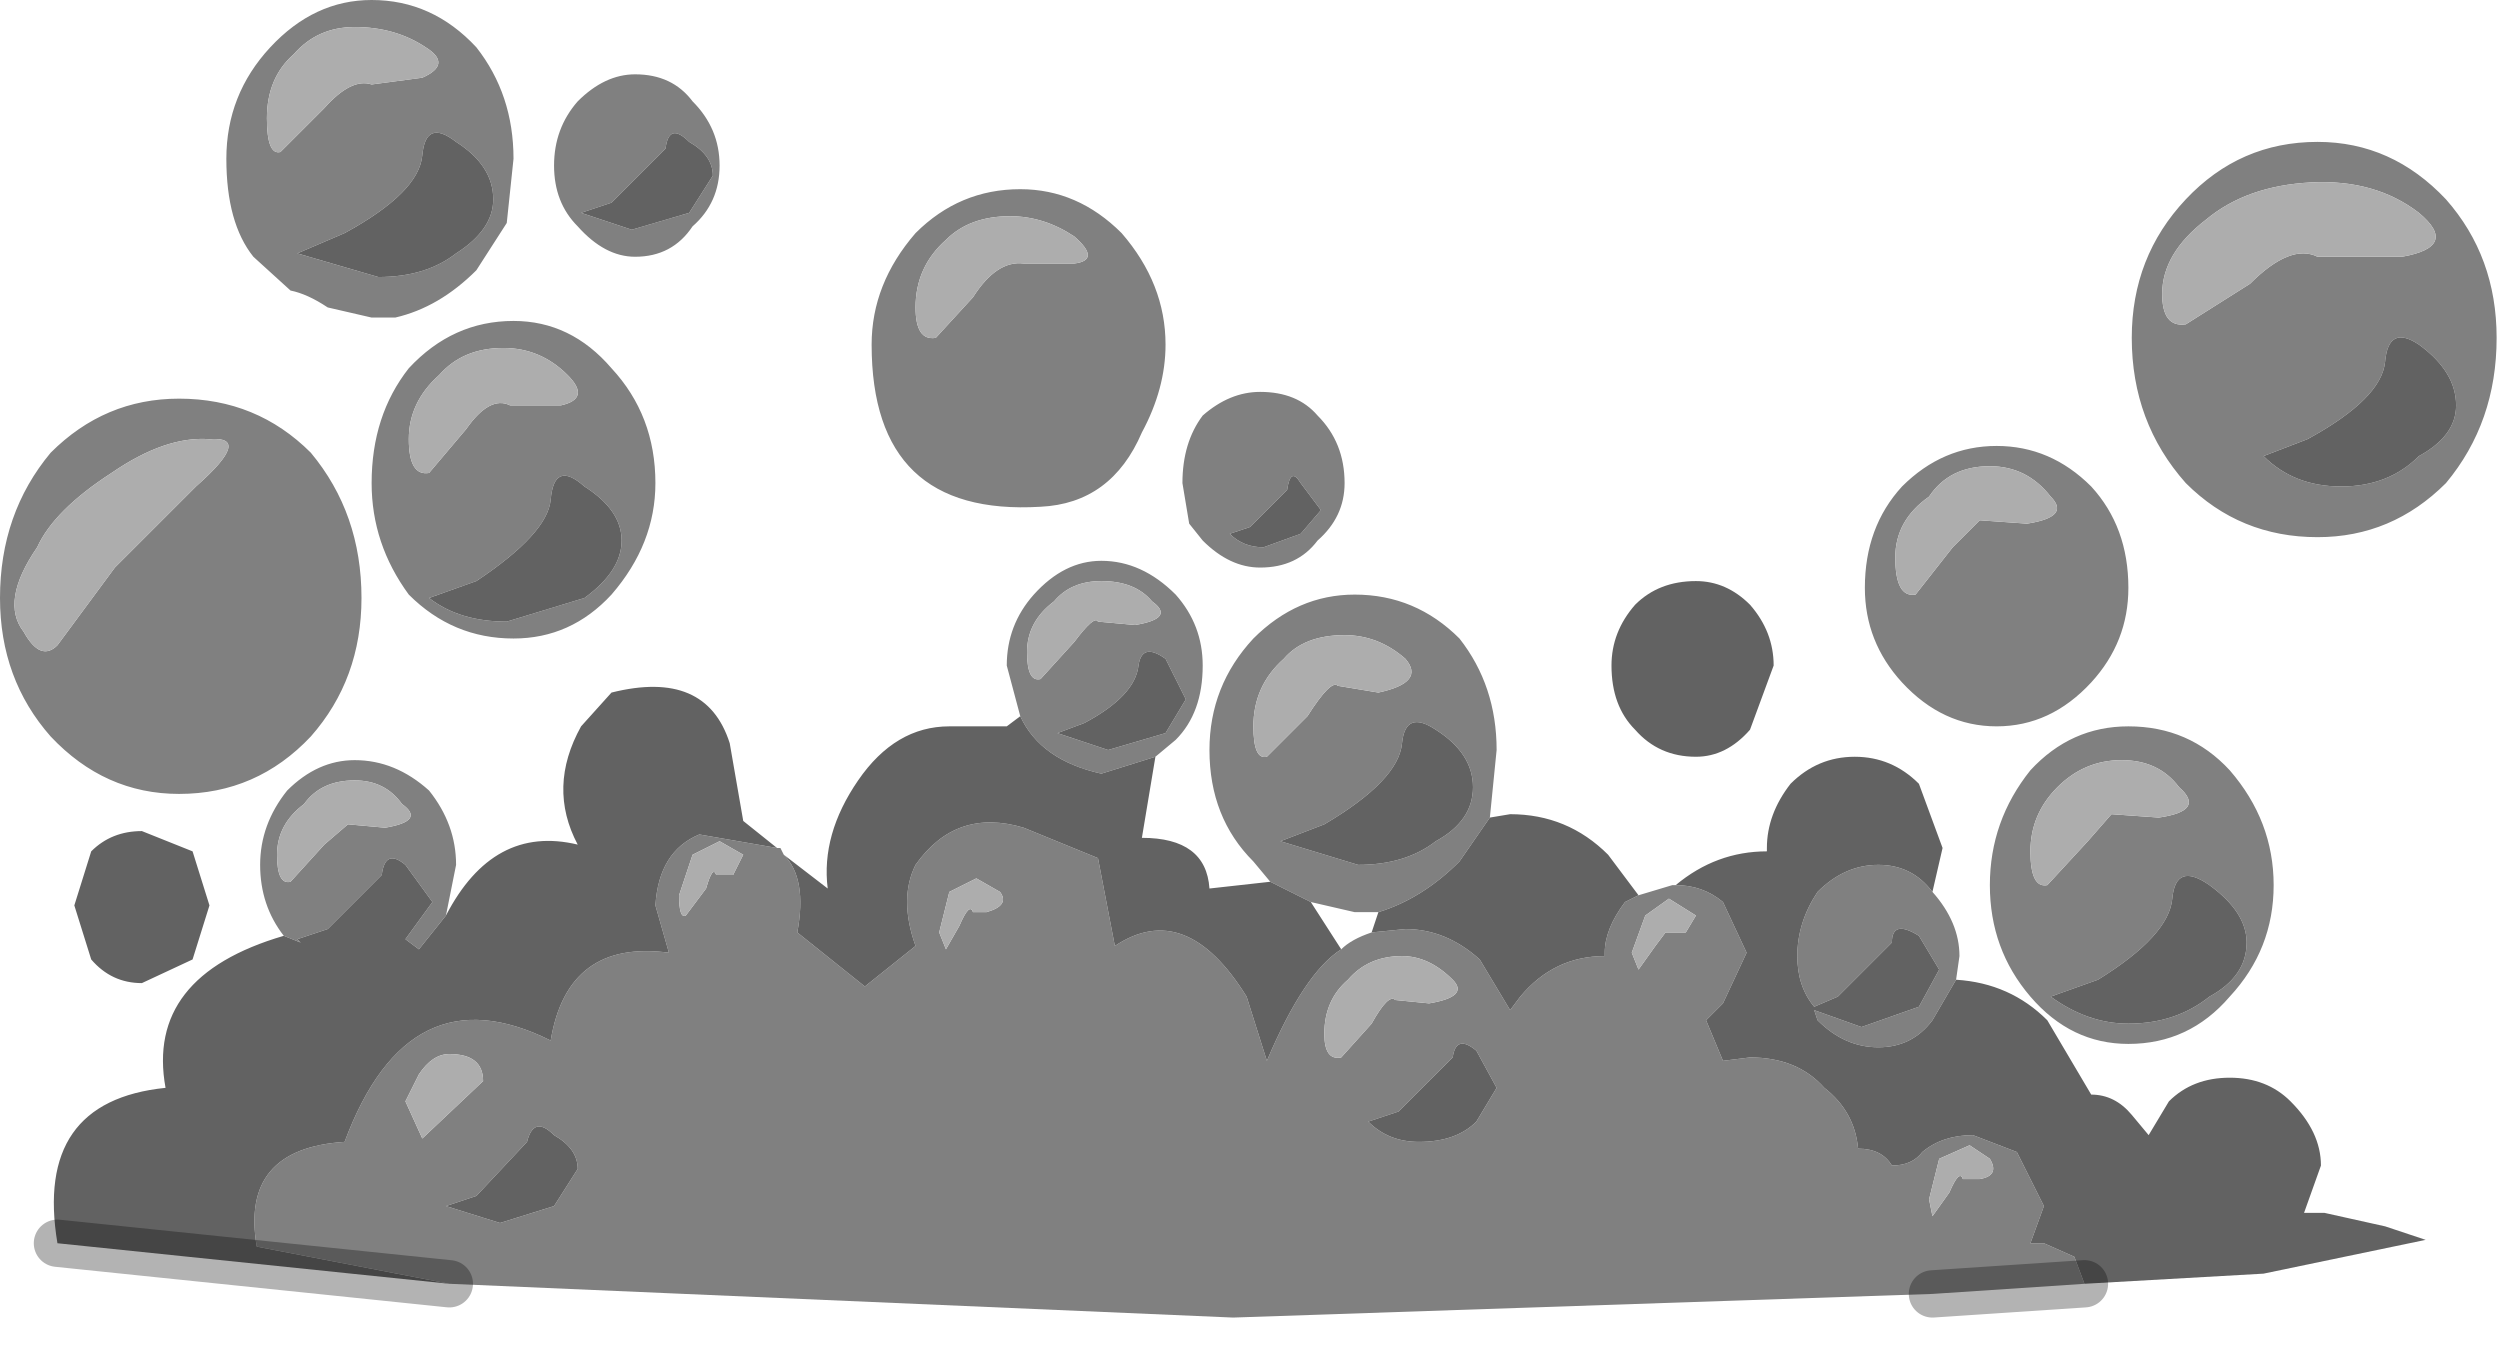 <?xml version="1.0" encoding="utf-8"?>
<svg version="1.1" id="Layer_1"
xmlns="http://www.w3.org/2000/svg"
xmlns:xlink="http://www.w3.org/1999/xlink"
width="37px" height="20px"
xml:space="preserve">
<g id="PathID_559" transform="matrix(1, 0, 0, 1, 0, 0)">
<path style="fill:#808080;fill-opacity:1" d="M35.8 3.15Q35.15 2.65 34.2 2.7Q33.25 2.75 32.65 3.25Q32 3.75 32 4.35Q32 4.85 32.35 4.8L33.3 4.2Q33.9 3.6 34.3 3.8L35.55 3.8Q36.4 3.65 35.8 3.15M36.95 5Q36.95 6.25 36.2 7.15Q35.4 7.95 34.3 7.95Q33.15 7.95 32.35 7.15Q31.55 6.25 31.55 5Q31.55 3.8 32.35 2.95Q33.15 2.1 34.3 2.1Q35.4 2.1 36.2 2.95Q36.95 3.8 36.95 5M35.8 5.1Q35.35 4.8 35.3 5.35Q35.25 5.9 34.15 6.5L33.5 6.75Q33.95 7.2 34.65 7.2Q35.35 7.2 35.8 6.75Q36.35 6.45 36.35 6Q36.35 5.5 35.8 5.1M31.5 8.7Q31.5 9.5 30.95 10.1Q30.35 10.75 29.55 10.75Q28.75 10.75 28.15 10.1Q27.6 9.5 27.6 8.7Q27.6 7.8 28.15 7.2Q28.75 6.6 29.55 6.6Q30.35 6.6 30.95 7.2Q31.5 7.8 31.5 8.7M31.4 11.25Q30.85 11.25 30.45 11.65Q30.05 12.05 30.05 12.6Q30.05 13.15 30.3 13.1L30.9 12.45L31.25 12.05L31.95 12.1Q32.65 12 32.25 11.65Q31.95 11.25 31.4 11.25M33 11.4Q33.65 12.15 33.65 13.1Q33.65 14.05 33 14.75Q32.4 15.45 31.5 15.45Q30.65 15.45 30.05 14.75Q29.45 14.05 29.45 13.1Q29.45 12.15 30.05 11.4Q30.65 10.75 31.5 10.75Q32.4 10.75 33 11.4M21.6 12.75Q21.05 13.3 20.4 13.5L20.05 13.5L19.4 13.35L18.8 13.05L18.55 12.75Q17.9 12.1 17.9 11.1Q17.9 10.15 18.55 9.45Q19.2 8.8 20.05 8.8Q20.95 8.8 21.6 9.45Q22.15 10.15 22.15 11.1L22.05 12.1L21.6 12.75M11.8 13.8L12.8 14.6L13.55 14Q13.3 13.3 13.55 12.8Q14.15 11.95 15.15 12.25L16.25 12.7L16.5 14Q17.55 13.3 18.45 14.75L18.75 15.7Q19.3 14.4 19.85 14.05Q20 13.9 20.3 13.8L20.8 13.75Q21.4 13.75 21.9 14.2L22.35 14.95L22.5 14.75Q23 14.15 23.75 14.15L23.75 14.1Q23.75 13.75 24.05 13.35L24.25 13.25L24.75 13.1L24.8 13.1Q25.2 13.1 25.5 13.35L25.85 14.1L25.5 14.85L25.25 15.1L25.5 15.7L25.9 15.65Q26.6 15.65 27 16.1Q27.45 16.45 27.5 17Q27.85 17 28 17.25Q28.3 17.25 28.45 17.05Q28.75 16.8 29.2 16.8L29.85 17.05L30.25 17.85L30.05 18.4L30.25 18.4L30.7 18.6L30.85 19L28.6 19.15L18.25 19.5L6.65 19L3.8 18.45Q3.55 17 5.1 16.9Q6.05 14.35 8.15 15.4Q8.4 13.9 9.9 14.1L9.7 13.4Q9.75 12.6 10.35 12.35L11.5 12.55L11.55 12.55L11.6 12.65Q11.95 13 11.8 13.8M28.6 13.2Q29 13.65 29 14.15L28.95 14.5L28.6 15.1Q28.3 15.5 27.8 15.5Q27.3 15.5 26.9 15.1L26.85 14.95L27.55 15.2L28.4 14.9L28.7 14.35L28.4 13.85Q28 13.6 28 13.95L27.2 14.75L26.85 14.9Q26.6 14.6 26.6 14.15Q26.6 13.65 26.9 13.2Q27.3 12.8 27.8 12.8Q28.3 12.8 28.6 13.2M6.2 14.05L6 13.9L6.4 13.35L6 12.8Q5.7 12.55 5.65 12.95L4.85 13.75L4.4 13.9L4.45 13.95L4.2 13.85Q3.85 13.4 3.85 12.8Q3.85 12.2 4.25 11.7Q4.7 11.25 5.25 11.25Q5.85 11.25 6.35 11.7Q6.75 12.2 6.75 12.8L6.6 13.55L6.2 14.05M15.1 10.6L14.9 9.85Q14.9 9.25 15.3 8.8Q15.75 8.3 16.3 8.3Q16.9 8.3 17.4 8.8Q17.8 9.25 17.8 9.85Q17.8 10.55 17.4 10.95L17.1 11.2L16.3 11.45Q15.4 11.25 15.1 10.6M21.25 10.8Q20.8 10.5 20.75 11Q20.7 11.55 19.6 12.2L18.95 12.45L20.1 12.8Q20.8 12.8 21.25 12.45Q21.8 12.15 21.8 11.65Q21.8 11.15 21.25 10.8M20.8 9.75Q20.4 9.4 19.9 9.4Q19.3 9.4 19 9.75Q18.55 10.15 18.55 10.75Q18.55 11.25 18.75 11.2L19.35 10.6Q19.7 10.05 19.8 10.15L20.4 10.25Q21.1 10.1 20.8 9.75M28.55 7.35Q28.05 7.7 28.05 8.25Q28.05 8.85 28.35 8.8L28.9 8.1L29.3 7.7L30 7.75Q30.65 7.65 30.35 7.35Q30 6.9 29.45 6.9Q28.85 6.9 28.55 7.35M28.6 18L28.85 17.65Q29 17.3 29.05 17.45L29.3 17.45Q29.6 17.4 29.45 17.15L29.15 16.95L28.7 17.15L28.55 17.75L28.6 18M24.35 13.55L24.15 14.1L24.25 14.35L24.5 14L24.65 13.8L24.95 13.8L25.1 13.55L24.7 13.3L24.35 13.55M21.15 14.85Q21.75 14.75 21.5 14.5Q21.15 14.15 20.75 14.15Q20.25 14.15 19.95 14.5Q19.6 14.8 19.6 15.3Q19.6 15.7 19.85 15.65L20.3 15.15Q20.55 14.7 20.65 14.8L21.15 14.85M21 16.9Q21.55 16.9 21.85 16.6L22.15 16.1L21.85 15.55Q21.55 15.3 21.5 15.65L20.7 16.45L20.25 16.6Q20.55 16.9 21 16.9M32.15 13.3Q32.1 13.85 31.05 14.5L30.35 14.75Q30.9 15.15 31.5 15.15Q32.2 15.15 32.7 14.75Q33.25 14.45 33.25 13.95Q33.25 13.5 32.7 13.1Q32.2 12.75 32.15 13.3M19.5 6.15Q19.9 6.55 19.9 7.15Q19.9 7.65 19.5 8Q19.2 8.4 18.65 8.4Q18.2 8.4 17.8 8L17.6 7.75L17.5 7.15Q17.5 6.55 17.8 6.15Q18.2 5.8 18.65 5.8Q19.2 5.8 19.5 6.15M15.9 3.5Q15.45 3.2 14.95 3.2Q14.35 3.2 14 3.55Q13.55 3.95 13.55 4.55Q13.55 5.05 13.85 5L14.4 4.4Q14.75 3.85 15.15 3.9L15.9 3.9Q16.3 3.85 15.9 3.5M17.25 5.1Q17.25 5.75 16.9 6.4Q16.45 7.45 15.4 7.5Q12.9 7.65 12.9 5.1Q12.9 4.2 13.55 3.45Q14.2 2.8 15.1 2.8Q15.95 2.8 16.6 3.45Q17.25 4.2 17.25 5.1M10.2 2.1Q9.9 1.8 9.85 2.2L9.05 3L8.6 3.15L9.35 3.4L10.2 3.15L10.55 2.6Q10.55 2.3 10.2 2.1M10.65 2.45Q10.65 3 10.25 3.35Q9.95 3.8 9.4 3.8Q8.95 3.8 8.55 3.35Q8.2 3 8.2 2.45Q8.2 1.9 8.55 1.5Q8.95 1.1 9.4 1.1Q9.95 1.1 10.25 1.5Q10.65 1.9 10.65 2.45M19.05 7.25L18.5 7.8L18.2 7.9Q18.4 8.1 18.7 8.1L19.25 7.9L19.55 7.55L19.25 7.15Q19.1 6.9 19.05 7.25M16.8 9.25Q17.4 9.15 17.05 8.9Q16.8 8.6 16.3 8.6Q15.85 8.6 15.6 8.9Q15.2 9.2 15.2 9.65Q15.2 10.1 15.4 10.05L15.9 9.5Q16.2 9.1 16.25 9.2L16.8 9.25M16.85 9.85Q16.8 10.3 16.05 10.7L15.65 10.85L16.4 11.1L17.25 10.85L17.55 10.35L17.25 9.75Q16.9 9.5 16.85 9.85M7.05 0.7Q7.6 1.4 7.6 2.35L7.5 3.3L7.05 4Q6.5 4.55 5.85 4.7L5.5 4.7L4.85 4.55Q4.55 4.35 4.3 4.3L3.75 3.8Q3.35 3.3 3.35 2.35Q3.35 1.4 4 0.7Q4.65 0 5.5 0Q6.4 0 7.05 0.7M5.25 0.4Q4.7 0.4 4.35 0.8Q3.95 1.15 3.95 1.75Q3.95 2.3 4.15 2.25L4.8 1.6Q5.2 1.15 5.5 1.25L6.25 1.15Q6.7 0.95 6.3 0.7Q5.85 0.4 5.25 0.4M6.25 2.3Q6.2 2.85 5.1 3.45L4.4 3.75L5.6 4.1Q6.3 4.1 6.75 3.75Q7.3 3.4 7.3 2.95Q7.3 2.45 6.75 2.1Q6.3 1.75 6.25 2.3M6.5 5.55Q6.05 5.95 6.05 6.5Q6.05 7.05 6.35 7L6.9 6.35Q7.25 5.85 7.55 6L8.3 6Q8.75 5.9 8.4 5.55Q8 5.15 7.45 5.15Q6.85 5.15 6.5 5.55M9.05 5.45Q9.7 6.15 9.7 7.15Q9.7 8.05 9.05 8.8Q8.45 9.45 7.6 9.45Q6.7 9.45 6.05 8.8Q5.5 8.05 5.5 7.15Q5.5 6.15 6.05 5.45Q6.7 4.75 7.6 4.75Q8.45 4.75 9.05 5.45M3.1 6.5Q2.45 6.45 1.65 7Q0.8 7.55 0.55 8.1Q0 8.9 0.35 9.35Q0.6 9.8 0.85 9.55L1.7 8.4L2.9 7.2Q3.75 6.45 3.1 6.5M0.75 6.7Q1.55 5.9 2.65 5.9Q3.8 5.9 4.6 6.7Q5.35 7.6 5.35 8.85Q5.35 10.05 4.6 10.9Q3.8 11.75 2.65 11.75Q1.55 11.75 0.75 10.9Q0 10.05 0 8.85Q0 7.6 0.75 6.7M8.15 7.4Q8.1 7.9 7.05 8.6L6.35 8.85Q6.8 9.2 7.5 9.2L8.65 8.85Q9.2 8.45 9.2 8Q9.2 7.55 8.65 7.2Q8.2 6.8 8.15 7.4M5.7 12.25Q6.3 12.15 5.95 11.9Q5.7 11.55 5.25 11.55Q4.75 11.55 4.5 11.9Q4.1 12.2 4.1 12.65Q4.1 13.1 4.3 13.05L4.8 12.5L5.15 12.2L5.7 12.25M6.6 17.85L7.4 18.1L8.2 17.85L8.55 17.3Q8.55 17 8.2 16.8Q7.9 16.5 7.8 16.9L7.05 17.7L6.6 17.85M6.2 15.9L6 16.3L6.25 16.85L7.15 16Q7.15 15.6 6.65 15.6Q6.4 15.6 6.2 15.9M14.6 13.5Q14.95 13.4 14.8 13.2L14.45 13L14.05 13.2L13.9 13.8L14 14.05L14.2 13.7Q14.35 13.35 14.4 13.5L14.6 13.5M10.65 12.45L10.25 12.65L10.05 13.25Q10.05 13.6 10.15 13.55L10.45 13.15Q10.55 12.8 10.6 12.95L10.85 12.95L11 12.65L10.65 12.45" />
<path style="fill:#ADADAD;fill-opacity:1" d="M35.55 3.8L34.3 3.8Q33.9 3.6 33.3 4.2L32.35 4.8Q32 4.85 32 4.35Q32 3.75 32.65 3.25Q33.25 2.75 34.2 2.7Q35.15 2.65 35.8 3.15Q36.4 3.65 35.55 3.8M32.25 11.65Q32.65 12 31.95 12.1L31.25 12.05L30.9 12.45L30.3 13.1Q30.05 13.15 30.05 12.6Q30.05 12.05 30.45 11.65Q30.85 11.25 31.4 11.25Q31.95 11.25 32.25 11.65M20.4 10.25L19.8 10.15Q19.7 10.05 19.35 10.6L18.75 11.2Q18.55 11.25 18.55 10.75Q18.55 10.15 19 9.75Q19.3 9.4 19.9 9.4Q20.4 9.4 20.8 9.75Q21.1 10.1 20.4 10.25M29.45 6.9Q30 6.9 30.35 7.35Q30.65 7.65 30 7.75L29.3 7.7L28.9 8.1L28.35 8.8Q28.05 8.85 28.05 8.25Q28.05 7.7 28.55 7.35Q28.85 6.9 29.45 6.9M28.55 17.75L28.7 17.15L29.15 16.95L29.45 17.15Q29.6 17.4 29.3 17.45L29.05 17.45Q29 17.3 28.85 17.65L28.6 18L28.55 17.75M24.7 13.3L25.1 13.55L24.95 13.8L24.65 13.8L24.5 14L24.25 14.35L24.15 14.1L24.35 13.55L24.7 13.3M20.65 14.8Q20.55 14.7 20.3 15.15L19.85 15.65Q19.6 15.7 19.6 15.3Q19.6 14.8 19.95 14.5Q20.25 14.15 20.75 14.15Q21.15 14.15 21.5 14.5Q21.75 14.75 21.15 14.85L20.65 14.8M15.9 3.9L15.15 3.9Q14.75 3.85 14.4 4.4L13.85 5Q13.55 5.05 13.55 4.55Q13.55 3.95 14 3.55Q14.35 3.2 14.95 3.2Q15.45 3.2 15.9 3.5Q16.3 3.85 15.9 3.9M16.25 9.2Q16.2 9.1 15.9 9.5L15.4 10.05Q15.2 10.1 15.2 9.65Q15.2 9.2 15.6 8.9Q15.85 8.6 16.3 8.6Q16.8 8.6 17.05 8.9Q17.4 9.15 16.8 9.25L16.25 9.2M6.3 0.7Q6.7 0.95 6.25 1.15L5.5 1.25Q5.2 1.15 4.8 1.6L4.15 2.25Q3.95 2.3 3.95 1.75Q3.95 1.15 4.35 0.8Q4.7 0.4 5.25 0.4Q5.85 0.4 6.3 0.7M7.45 5.15Q8 5.15 8.4 5.55Q8.75 5.9 8.3 6L7.55 6Q7.25 5.85 6.9 6.35L6.35 7Q6.05 7.05 6.05 6.5Q6.05 5.95 6.5 5.55Q6.85 5.15 7.45 5.15M2.9 7.2L1.7 8.4L0.85 9.55Q0.6 9.8 0.35 9.35Q0 8.9 0.55 8.1Q0.8 7.55 1.65 7Q2.45 6.45 3.1 6.5Q3.75 6.45 2.9 7.2M5.15 12.2L4.8 12.5L4.3 13.05Q4.1 13.1 4.1 12.65Q4.1 12.2 4.5 11.9Q4.75 11.55 5.25 11.55Q5.7 11.55 5.95 11.9Q6.3 12.15 5.7 12.25L5.15 12.2M6.65 15.6Q7.15 15.6 7.15 16L6.25 16.85L6 16.3L6.2 15.9Q6.4 15.6 6.65 15.6M14.4 13.5Q14.35 13.35 14.2 13.7L14 14.05L13.9 13.8L14.05 13.2L14.45 13L14.8 13.2Q14.95 13.4 14.6 13.5L14.4 13.5M11 12.65L10.85 12.95L10.6 12.95Q10.55 12.8 10.45 13.15L10.15 13.55Q10.05 13.6 10.05 13.25L10.25 12.65L10.65 12.45L11 12.65" />
<path style="fill:#626262;fill-opacity:1" d="M36.35 6Q36.35 6.45 35.8 6.75Q35.35 7.2 34.65 7.2Q33.95 7.2 33.5 6.75L34.15 6.5Q35.25 5.9 35.3 5.35Q35.35 4.8 35.8 5.1Q36.35 5.5 36.35 6M25.1 8.6Q25.55 8.6 25.9 8.95Q26.25 9.35 26.25 9.85L25.9 10.8Q25.55 11.2 25.1 11.2Q24.55 11.2 24.2 10.8Q23.85 10.45 23.85 9.85Q23.85 9.35 24.2 8.95Q24.55 8.6 25.1 8.6M24.05 13.35Q23.75 13.75 23.75 14.1L23.75 14.15Q23 14.15 22.5 14.75L22.35 14.95L21.9 14.2Q21.4 13.75 20.8 13.75L20.3 13.8L20.4 13.5Q21.05 13.3 21.6 12.75L22.05 12.1L22.35 12.05Q23.2 12.05 23.8 12.65L24.25 13.25L24.05 13.35M27.8 12.8Q27.3 12.8 26.9 13.2Q26.6 13.65 26.6 14.15Q26.6 14.6 26.85 14.9L27.2 14.75L28 13.95Q28 13.6 28.4 13.85L28.7 14.35L28.4 14.9L27.55 15.2L26.85 14.95L26.9 15.1Q27.3 15.5 27.8 15.5Q28.3 15.5 28.6 15.1L28.95 14.5Q29.75 14.55 30.3 15.1L30.95 16.2Q31.3 16.2 31.55 16.5L31.8 16.8L32.1 16.3Q32.45 15.95 33 15.95Q33.55 15.95 33.9 16.3Q34.35 16.75 34.35 17.25L34.1 17.95L34.4 17.95L35.3 18.15L35.9 18.35L33.5 18.85L30.85 19L30.7 18.6L30.25 18.4L30.05 18.4L30.25 17.85L29.85 17.05L29.2 16.8Q28.75 16.8 28.45 17.05Q28.3 17.25 28 17.25Q27.85 17 27.5 17Q27.45 16.45 27 16.1Q26.6 15.65 25.9 15.65L25.5 15.7L25.25 15.1L25.5 14.85L25.85 14.1L25.5 13.35Q25.2 13.1 24.8 13.1Q25.4 12.6 26.15 12.6L26.15 12.55Q26.15 12.05 26.5 11.6Q26.9 11.2 27.45 11.2Q28 11.2 28.4 11.6L28.75 12.55L28.6 13.2Q28.3 12.8 27.8 12.8M6.6 13.55Q7.3 12.2 8.55 12.5Q8.1 11.65 8.6 10.75L9.05 10.25Q10.45 9.9 10.8 11L11 12.15L11.5 12.55L10.35 12.35Q9.75 12.6 9.7 13.4L9.9 14.1Q8.4 13.9 8.15 15.4Q6.05 14.35 5.1 16.9Q3.55 17 3.8 18.45L6.65 19L0.85 18.4Q0.5 16.3 2.45 16.1Q2.15 14.45 4.2 13.85L4.45 13.95L4.4 13.9L4.85 13.75L5.65 12.95Q5.7 12.55 6 12.8L6.4 13.35L6 13.9L6.2 14.05L6.6 13.55M19.85 14.05Q19.3 14.4 18.75 15.7L18.45 14.75Q17.55 13.3 16.5 14L16.25 12.7L15.15 12.25Q14.15 11.95 13.55 12.8Q13.3 13.3 13.55 14L12.8 14.6L11.8 13.8Q11.95 13 11.6 12.65L12.25 13.15Q12.15 12.35 12.7 11.55Q13.25 10.75 14.05 10.75L14.9 10.75L15.1 10.6Q15.4 11.25 16.3 11.45L17.1 11.2L16.9 12.4Q17.85 12.4 17.9 13.15L18.8 13.05L19.4 13.35L19.85 14.05M21.8 11.65Q21.8 12.15 21.25 12.45Q20.8 12.8 20.1 12.8L18.95 12.45L19.6 12.2Q20.7 11.55 20.75 11Q20.8 10.5 21.25 10.8Q21.8 11.15 21.8 11.65M20.25 16.6L20.7 16.45L21.5 15.65Q21.55 15.3 21.85 15.55L22.15 16.1L21.85 16.6Q21.55 16.9 21 16.9Q20.55 16.9 20.25 16.6M32.7 13.1Q33.25 13.5 33.25 13.95Q33.25 14.45 32.7 14.75Q32.2 15.15 31.5 15.15Q30.9 15.15 30.35 14.75L31.05 14.5Q32.1 13.85 32.15 13.3Q32.2 12.75 32.7 13.1M10.55 2.6L10.2 3.15L9.35 3.4L8.6 3.15L9.05 3L9.85 2.2Q9.9 1.8 10.2 2.1Q10.55 2.3 10.55 2.6M19.25 7.15L19.55 7.55L19.25 7.9L18.7 8.1Q18.4 8.1 18.2 7.9L18.5 7.8L19.05 7.25Q19.1 6.9 19.25 7.15M17.25 9.75L17.55 10.35L17.25 10.85L16.4 11.1L15.65 10.85L16.05 10.7Q16.8 10.3 16.85 9.85Q16.9 9.5 17.25 9.75M6.75 2.1Q7.3 2.45 7.3 2.95Q7.3 3.4 6.75 3.75Q6.3 4.1 5.6 4.1L4.4 3.75L5.1 3.45Q6.2 2.85 6.25 2.3Q6.3 1.75 6.75 2.1M8.65 7.2Q9.2 7.55 9.2 8Q9.2 8.45 8.65 8.85L7.5 9.2Q6.8 9.2 6.35 8.85L7.05 8.6Q8.1 7.9 8.15 7.4Q8.2 6.8 8.65 7.2M7.05 17.7L7.8 16.9Q7.9 16.5 8.2 16.8Q8.55 17 8.55 17.3L8.2 17.85L7.4 18.1L6.6 17.85L7.05 17.7M2.85 14.2L2.1 14.55Q1.65 14.55 1.35 14.2L1.1 13.4L1.35 12.6Q1.65 12.3 2.1 12.3L2.85 12.6L3.1 13.4L2.85 14.2" />
<path style="fill:none;stroke-width:0.7;stroke-linecap:round;stroke-linejoin:round;stroke-miterlimit:3;stroke:#000000;stroke-opacity:0.298" d="M30.85 19L28.6 19.15" />
<path style="fill:none;stroke-width:0.7;stroke-linecap:round;stroke-linejoin:round;stroke-miterlimit:3;stroke:#000000;stroke-opacity:0.298" d="M6.65 19L0.85 18.4" />
</g>
</svg>

